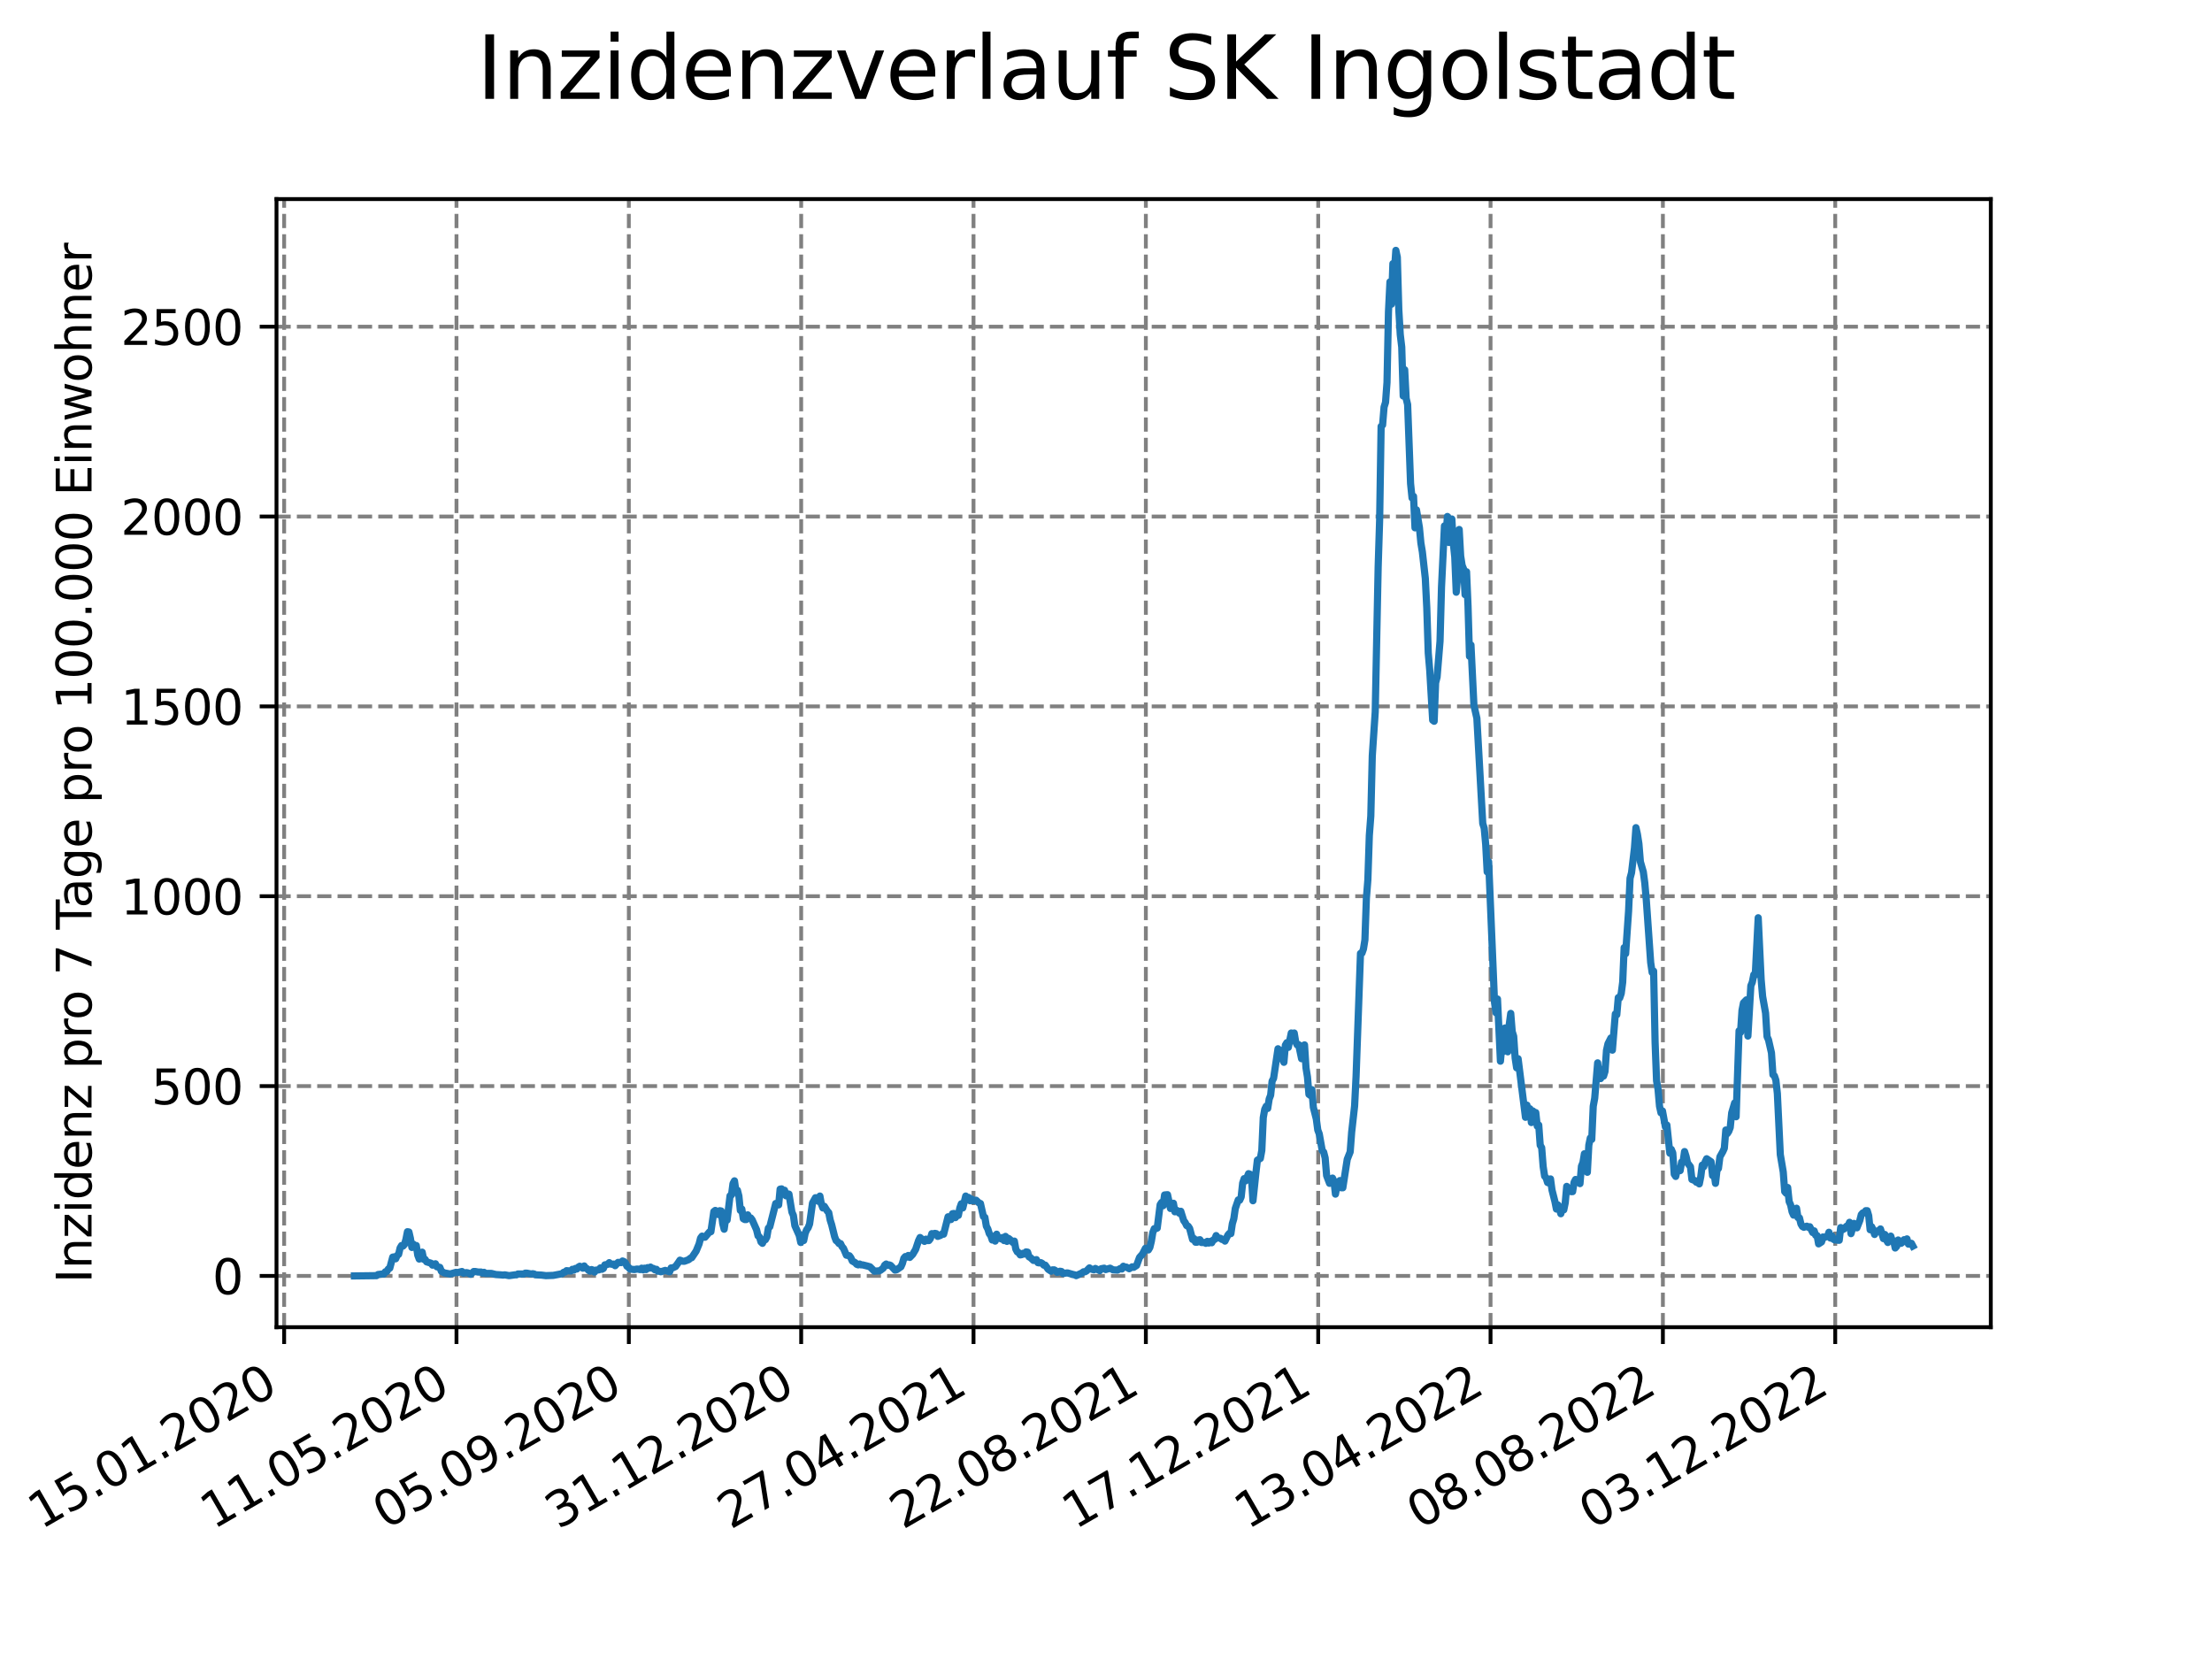 <?xml version="1.0" encoding="utf-8" standalone="no"?>
<!DOCTYPE svg PUBLIC "-//W3C//DTD SVG 1.1//EN"
  "http://www.w3.org/Graphics/SVG/1.1/DTD/svg11.dtd">
<svg xmlns:xlink="http://www.w3.org/1999/xlink" width="460.8pt" height="345.6pt" viewBox="0 0 460.8 345.6" xmlns="http://www.w3.org/2000/svg" version="1.1">
 <defs>
  <style type="text/css">*{stroke-linejoin: round; stroke-linecap: butt}</style>
 </defs>
 <g id="figure_1">
  <g id="patch_1">
   <path d="M 0 345.6 
L 460.8 345.6 
L 460.8 0 
L 0 0 
z
" style="fill: #ffffff"/>
  </g>
  <g id="axes_1">
   <g id="patch_2">
    <path d="M 57.6 276.48 
L 414.72 276.48 
L 414.72 41.472 
L 57.6 41.472 
z
" style="fill: #ffffff"/>
   </g>
   <g id="matplotlib.axis_1">
    <g id="xtick_1">
     <g id="line2d_1">
      <path d="M 59.193 276.48 
L 59.193 41.472 
" clip-path="url(#pc48f7df4d6)" style="fill: none; stroke-dasharray: 2.96,1.28; stroke-dashoffset: 0; stroke: #808080; stroke-width: 0.8"/>
     </g>
     <g id="line2d_2">
      <defs>
       <path id="m6732458a8b" d="M 0 0 
L 0 3.5 
" style="stroke: #000000; stroke-width: 0.8"/>
      </defs>
      <g>
       <use xlink:href="#m6732458a8b" x="59.193" y="276.48" style="stroke: #000000; stroke-width: 0.8"/>
      </g>
     </g>
     <g id="text_1">
      <!-- 15.01.2020 -->
      <g transform="translate(8.568 318.689) rotate(-30) scale(0.1 -0.1)">
       <defs>
        <path id="DejaVuSans-31" d="M 794 531 
L 1825 531 
L 1825 4091 
L 703 3866 
L 703 4441 
L 1819 4666 
L 2450 4666 
L 2450 531 
L 3481 531 
L 3481 0 
L 794 0 
L 794 531 
z
" transform="scale(0.016)"/>
        <path id="DejaVuSans-35" d="M 691 4666 
L 3169 4666 
L 3169 4134 
L 1269 4134 
L 1269 2991 
Q 1406 3038 1543 3061 
Q 1681 3084 1819 3084 
Q 2600 3084 3056 2656 
Q 3513 2228 3513 1497 
Q 3513 744 3044 326 
Q 2575 -91 1722 -91 
Q 1428 -91 1123 -41 
Q 819 9 494 109 
L 494 744 
Q 775 591 1075 516 
Q 1375 441 1709 441 
Q 2250 441 2565 725 
Q 2881 1009 2881 1497 
Q 2881 1984 2565 2268 
Q 2250 2553 1709 2553 
Q 1456 2553 1204 2497 
Q 953 2441 691 2322 
L 691 4666 
z
" transform="scale(0.016)"/>
        <path id="DejaVuSans-2e" d="M 684 794 
L 1344 794 
L 1344 0 
L 684 0 
L 684 794 
z
" transform="scale(0.016)"/>
        <path id="DejaVuSans-30" d="M 2034 4250 
Q 1547 4250 1301 3770 
Q 1056 3291 1056 2328 
Q 1056 1369 1301 889 
Q 1547 409 2034 409 
Q 2525 409 2770 889 
Q 3016 1369 3016 2328 
Q 3016 3291 2770 3770 
Q 2525 4250 2034 4250 
z
M 2034 4750 
Q 2819 4750 3233 4129 
Q 3647 3509 3647 2328 
Q 3647 1150 3233 529 
Q 2819 -91 2034 -91 
Q 1250 -91 836 529 
Q 422 1150 422 2328 
Q 422 3509 836 4129 
Q 1250 4750 2034 4750 
z
" transform="scale(0.016)"/>
        <path id="DejaVuSans-32" d="M 1228 531 
L 3431 531 
L 3431 0 
L 469 0 
L 469 531 
Q 828 903 1448 1529 
Q 2069 2156 2228 2338 
Q 2531 2678 2651 2914 
Q 2772 3150 2772 3378 
Q 2772 3750 2511 3984 
Q 2250 4219 1831 4219 
Q 1534 4219 1204 4116 
Q 875 4013 500 3803 
L 500 4441 
Q 881 4594 1212 4672 
Q 1544 4750 1819 4750 
Q 2544 4750 2975 4387 
Q 3406 4025 3406 3419 
Q 3406 3131 3298 2873 
Q 3191 2616 2906 2266 
Q 2828 2175 2409 1742 
Q 1991 1309 1228 531 
z
" transform="scale(0.016)"/>
       </defs>
       <use xlink:href="#DejaVuSans-31"/>
       <use xlink:href="#DejaVuSans-35" x="63.623"/>
       <use xlink:href="#DejaVuSans-2e" x="127.246"/>
       <use xlink:href="#DejaVuSans-30" x="159.033"/>
       <use xlink:href="#DejaVuSans-31" x="222.656"/>
       <use xlink:href="#DejaVuSans-2e" x="286.279"/>
       <use xlink:href="#DejaVuSans-32" x="318.066"/>
       <use xlink:href="#DejaVuSans-30" x="381.689"/>
       <use xlink:href="#DejaVuSans-32" x="445.312"/>
       <use xlink:href="#DejaVuSans-30" x="508.936"/>
      </g>
     </g>
    </g>
    <g id="xtick_2">
     <g id="line2d_3">
      <path d="M 95.095 276.48 
L 95.095 41.472 
" clip-path="url(#pc48f7df4d6)" style="fill: none; stroke-dasharray: 2.96,1.28; stroke-dashoffset: 0; stroke: #808080; stroke-width: 0.8"/>
     </g>
     <g id="line2d_4">
      <g>
       <use xlink:href="#m6732458a8b" x="95.095" y="276.48" style="stroke: #000000; stroke-width: 0.8"/>
      </g>
     </g>
     <g id="text_2">
      <!-- 11.05.2020 -->
      <g transform="translate(44.47 318.689) rotate(-30) scale(0.1 -0.1)">
       <use xlink:href="#DejaVuSans-31"/>
       <use xlink:href="#DejaVuSans-31" x="63.623"/>
       <use xlink:href="#DejaVuSans-2e" x="127.246"/>
       <use xlink:href="#DejaVuSans-30" x="159.033"/>
       <use xlink:href="#DejaVuSans-35" x="222.656"/>
       <use xlink:href="#DejaVuSans-2e" x="286.279"/>
       <use xlink:href="#DejaVuSans-32" x="318.066"/>
       <use xlink:href="#DejaVuSans-30" x="381.689"/>
       <use xlink:href="#DejaVuSans-32" x="445.312"/>
       <use xlink:href="#DejaVuSans-30" x="508.936"/>
      </g>
     </g>
    </g>
    <g id="xtick_3">
     <g id="line2d_5">
      <path d="M 130.998 276.48 
L 130.998 41.472 
" clip-path="url(#pc48f7df4d6)" style="fill: none; stroke-dasharray: 2.96,1.28; stroke-dashoffset: 0; stroke: #808080; stroke-width: 0.8"/>
     </g>
     <g id="line2d_6">
      <g>
       <use xlink:href="#m6732458a8b" x="130.998" y="276.48" style="stroke: #000000; stroke-width: 0.8"/>
      </g>
     </g>
     <g id="text_3">
      <!-- 05.09.2020 -->
      <g transform="translate(80.372 318.689) rotate(-30) scale(0.1 -0.1)">
       <defs>
        <path id="DejaVuSans-39" d="M 703 97 
L 703 672 
Q 941 559 1184 500 
Q 1428 441 1663 441 
Q 2288 441 2617 861 
Q 2947 1281 2994 2138 
Q 2813 1869 2534 1725 
Q 2256 1581 1919 1581 
Q 1219 1581 811 2004 
Q 403 2428 403 3163 
Q 403 3881 828 4315 
Q 1253 4750 1959 4750 
Q 2769 4750 3195 4129 
Q 3622 3509 3622 2328 
Q 3622 1225 3098 567 
Q 2575 -91 1691 -91 
Q 1453 -91 1209 -44 
Q 966 3 703 97 
z
M 1959 2075 
Q 2384 2075 2632 2365 
Q 2881 2656 2881 3163 
Q 2881 3666 2632 3958 
Q 2384 4250 1959 4250 
Q 1534 4250 1286 3958 
Q 1038 3666 1038 3163 
Q 1038 2656 1286 2365 
Q 1534 2075 1959 2075 
z
" transform="scale(0.016)"/>
       </defs>
       <use xlink:href="#DejaVuSans-30"/>
       <use xlink:href="#DejaVuSans-35" x="63.623"/>
       <use xlink:href="#DejaVuSans-2e" x="127.246"/>
       <use xlink:href="#DejaVuSans-30" x="159.033"/>
       <use xlink:href="#DejaVuSans-39" x="222.656"/>
       <use xlink:href="#DejaVuSans-2e" x="286.279"/>
       <use xlink:href="#DejaVuSans-32" x="318.066"/>
       <use xlink:href="#DejaVuSans-30" x="381.689"/>
       <use xlink:href="#DejaVuSans-32" x="445.312"/>
       <use xlink:href="#DejaVuSans-30" x="508.936"/>
      </g>
     </g>
    </g>
    <g id="xtick_4">
     <g id="line2d_7">
      <path d="M 166.9 276.48 
L 166.9 41.472 
" clip-path="url(#pc48f7df4d6)" style="fill: none; stroke-dasharray: 2.96,1.28; stroke-dashoffset: 0; stroke: #808080; stroke-width: 0.8"/>
     </g>
     <g id="line2d_8">
      <g>
       <use xlink:href="#m6732458a8b" x="166.9" y="276.48" style="stroke: #000000; stroke-width: 0.8"/>
      </g>
     </g>
     <g id="text_4">
      <!-- 31.12.2020 -->
      <g transform="translate(116.275 318.689) rotate(-30) scale(0.1 -0.1)">
       <defs>
        <path id="DejaVuSans-33" d="M 2597 2516 
Q 3050 2419 3304 2112 
Q 3559 1806 3559 1356 
Q 3559 666 3084 287 
Q 2609 -91 1734 -91 
Q 1441 -91 1130 -33 
Q 819 25 488 141 
L 488 750 
Q 750 597 1062 519 
Q 1375 441 1716 441 
Q 2309 441 2620 675 
Q 2931 909 2931 1356 
Q 2931 1769 2642 2001 
Q 2353 2234 1838 2234 
L 1294 2234 
L 1294 2753 
L 1863 2753 
Q 2328 2753 2575 2939 
Q 2822 3125 2822 3475 
Q 2822 3834 2567 4026 
Q 2313 4219 1838 4219 
Q 1578 4219 1281 4162 
Q 984 4106 628 3988 
L 628 4550 
Q 988 4650 1302 4700 
Q 1616 4750 1894 4750 
Q 2613 4750 3031 4423 
Q 3450 4097 3450 3541 
Q 3450 3153 3228 2886 
Q 3006 2619 2597 2516 
z
" transform="scale(0.016)"/>
       </defs>
       <use xlink:href="#DejaVuSans-33"/>
       <use xlink:href="#DejaVuSans-31" x="63.623"/>
       <use xlink:href="#DejaVuSans-2e" x="127.246"/>
       <use xlink:href="#DejaVuSans-31" x="159.033"/>
       <use xlink:href="#DejaVuSans-32" x="222.656"/>
       <use xlink:href="#DejaVuSans-2e" x="286.279"/>
       <use xlink:href="#DejaVuSans-32" x="318.066"/>
       <use xlink:href="#DejaVuSans-30" x="381.689"/>
       <use xlink:href="#DejaVuSans-32" x="445.312"/>
       <use xlink:href="#DejaVuSans-30" x="508.936"/>
      </g>
     </g>
    </g>
    <g id="xtick_5">
     <g id="line2d_9">
      <path d="M 202.802 276.48 
L 202.802 41.472 
" clip-path="url(#pc48f7df4d6)" style="fill: none; stroke-dasharray: 2.96,1.28; stroke-dashoffset: 0; stroke: #808080; stroke-width: 0.8"/>
     </g>
     <g id="line2d_10">
      <g>
       <use xlink:href="#m6732458a8b" x="202.802" y="276.48" style="stroke: #000000; stroke-width: 0.8"/>
      </g>
     </g>
     <g id="text_5">
      <!-- 27.04.2021 -->
      <g transform="translate(152.177 318.689) rotate(-30) scale(0.1 -0.1)">
       <defs>
        <path id="DejaVuSans-37" d="M 525 4666 
L 3525 4666 
L 3525 4397 
L 1831 0 
L 1172 0 
L 2766 4134 
L 525 4134 
L 525 4666 
z
" transform="scale(0.016)"/>
        <path id="DejaVuSans-34" d="M 2419 4116 
L 825 1625 
L 2419 1625 
L 2419 4116 
z
M 2253 4666 
L 3047 4666 
L 3047 1625 
L 3713 1625 
L 3713 1100 
L 3047 1100 
L 3047 0 
L 2419 0 
L 2419 1100 
L 313 1100 
L 313 1709 
L 2253 4666 
z
" transform="scale(0.016)"/>
       </defs>
       <use xlink:href="#DejaVuSans-32"/>
       <use xlink:href="#DejaVuSans-37" x="63.623"/>
       <use xlink:href="#DejaVuSans-2e" x="127.246"/>
       <use xlink:href="#DejaVuSans-30" x="159.033"/>
       <use xlink:href="#DejaVuSans-34" x="222.656"/>
       <use xlink:href="#DejaVuSans-2e" x="286.279"/>
       <use xlink:href="#DejaVuSans-32" x="318.066"/>
       <use xlink:href="#DejaVuSans-30" x="381.689"/>
       <use xlink:href="#DejaVuSans-32" x="445.312"/>
       <use xlink:href="#DejaVuSans-31" x="508.936"/>
      </g>
     </g>
    </g>
    <g id="xtick_6">
     <g id="line2d_11">
      <path d="M 238.704 276.48 
L 238.704 41.472 
" clip-path="url(#pc48f7df4d6)" style="fill: none; stroke-dasharray: 2.96,1.28; stroke-dashoffset: 0; stroke: #808080; stroke-width: 0.8"/>
     </g>
     <g id="line2d_12">
      <g>
       <use xlink:href="#m6732458a8b" x="238.704" y="276.48" style="stroke: #000000; stroke-width: 0.8"/>
      </g>
     </g>
     <g id="text_6">
      <!-- 22.08.2021 -->
      <g transform="translate(188.079 318.689) rotate(-30) scale(0.1 -0.1)">
       <defs>
        <path id="DejaVuSans-38" d="M 2034 2216 
Q 1584 2216 1326 1975 
Q 1069 1734 1069 1313 
Q 1069 891 1326 650 
Q 1584 409 2034 409 
Q 2484 409 2743 651 
Q 3003 894 3003 1313 
Q 3003 1734 2745 1975 
Q 2488 2216 2034 2216 
z
M 1403 2484 
Q 997 2584 770 2862 
Q 544 3141 544 3541 
Q 544 4100 942 4425 
Q 1341 4750 2034 4750 
Q 2731 4750 3128 4425 
Q 3525 4100 3525 3541 
Q 3525 3141 3298 2862 
Q 3072 2584 2669 2484 
Q 3125 2378 3379 2068 
Q 3634 1759 3634 1313 
Q 3634 634 3220 271 
Q 2806 -91 2034 -91 
Q 1263 -91 848 271 
Q 434 634 434 1313 
Q 434 1759 690 2068 
Q 947 2378 1403 2484 
z
M 1172 3481 
Q 1172 3119 1398 2916 
Q 1625 2713 2034 2713 
Q 2441 2713 2670 2916 
Q 2900 3119 2900 3481 
Q 2900 3844 2670 4047 
Q 2441 4250 2034 4250 
Q 1625 4250 1398 4047 
Q 1172 3844 1172 3481 
z
" transform="scale(0.016)"/>
       </defs>
       <use xlink:href="#DejaVuSans-32"/>
       <use xlink:href="#DejaVuSans-32" x="63.623"/>
       <use xlink:href="#DejaVuSans-2e" x="127.246"/>
       <use xlink:href="#DejaVuSans-30" x="159.033"/>
       <use xlink:href="#DejaVuSans-38" x="222.656"/>
       <use xlink:href="#DejaVuSans-2e" x="286.279"/>
       <use xlink:href="#DejaVuSans-32" x="318.066"/>
       <use xlink:href="#DejaVuSans-30" x="381.689"/>
       <use xlink:href="#DejaVuSans-32" x="445.312"/>
       <use xlink:href="#DejaVuSans-31" x="508.936"/>
      </g>
     </g>
    </g>
    <g id="xtick_7">
     <g id="line2d_13">
      <path d="M 274.607 276.48 
L 274.607 41.472 
" clip-path="url(#pc48f7df4d6)" style="fill: none; stroke-dasharray: 2.96,1.28; stroke-dashoffset: 0; stroke: #808080; stroke-width: 0.8"/>
     </g>
     <g id="line2d_14">
      <g>
       <use xlink:href="#m6732458a8b" x="274.607" y="276.48" style="stroke: #000000; stroke-width: 0.8"/>
      </g>
     </g>
     <g id="text_7">
      <!-- 17.12.2021 -->
      <g transform="translate(223.981 318.689) rotate(-30) scale(0.1 -0.1)">
       <use xlink:href="#DejaVuSans-31"/>
       <use xlink:href="#DejaVuSans-37" x="63.623"/>
       <use xlink:href="#DejaVuSans-2e" x="127.246"/>
       <use xlink:href="#DejaVuSans-31" x="159.033"/>
       <use xlink:href="#DejaVuSans-32" x="222.656"/>
       <use xlink:href="#DejaVuSans-2e" x="286.279"/>
       <use xlink:href="#DejaVuSans-32" x="318.066"/>
       <use xlink:href="#DejaVuSans-30" x="381.689"/>
       <use xlink:href="#DejaVuSans-32" x="445.312"/>
       <use xlink:href="#DejaVuSans-31" x="508.936"/>
      </g>
     </g>
    </g>
    <g id="xtick_8">
     <g id="line2d_15">
      <path d="M 310.509 276.48 
L 310.509 41.472 
" clip-path="url(#pc48f7df4d6)" style="fill: none; stroke-dasharray: 2.96,1.28; stroke-dashoffset: 0; stroke: #808080; stroke-width: 0.8"/>
     </g>
     <g id="line2d_16">
      <g>
       <use xlink:href="#m6732458a8b" x="310.509" y="276.48" style="stroke: #000000; stroke-width: 0.8"/>
      </g>
     </g>
     <g id="text_8">
      <!-- 13.04.2022 -->
      <g transform="translate(259.884 318.689) rotate(-30) scale(0.1 -0.1)">
       <use xlink:href="#DejaVuSans-31"/>
       <use xlink:href="#DejaVuSans-33" x="63.623"/>
       <use xlink:href="#DejaVuSans-2e" x="127.246"/>
       <use xlink:href="#DejaVuSans-30" x="159.033"/>
       <use xlink:href="#DejaVuSans-34" x="222.656"/>
       <use xlink:href="#DejaVuSans-2e" x="286.279"/>
       <use xlink:href="#DejaVuSans-32" x="318.066"/>
       <use xlink:href="#DejaVuSans-30" x="381.689"/>
       <use xlink:href="#DejaVuSans-32" x="445.312"/>
       <use xlink:href="#DejaVuSans-32" x="508.936"/>
      </g>
     </g>
    </g>
    <g id="xtick_9">
     <g id="line2d_17">
      <path d="M 346.411 276.48 
L 346.411 41.472 
" clip-path="url(#pc48f7df4d6)" style="fill: none; stroke-dasharray: 2.96,1.28; stroke-dashoffset: 0; stroke: #808080; stroke-width: 0.8"/>
     </g>
     <g id="line2d_18">
      <g>
       <use xlink:href="#m6732458a8b" x="346.411" y="276.48" style="stroke: #000000; stroke-width: 0.8"/>
      </g>
     </g>
     <g id="text_9">
      <!-- 08.08.2022 -->
      <g transform="translate(295.786 318.689) rotate(-30) scale(0.1 -0.1)">
       <use xlink:href="#DejaVuSans-30"/>
       <use xlink:href="#DejaVuSans-38" x="63.623"/>
       <use xlink:href="#DejaVuSans-2e" x="127.246"/>
       <use xlink:href="#DejaVuSans-30" x="159.033"/>
       <use xlink:href="#DejaVuSans-38" x="222.656"/>
       <use xlink:href="#DejaVuSans-2e" x="286.279"/>
       <use xlink:href="#DejaVuSans-32" x="318.066"/>
       <use xlink:href="#DejaVuSans-30" x="381.689"/>
       <use xlink:href="#DejaVuSans-32" x="445.312"/>
       <use xlink:href="#DejaVuSans-32" x="508.936"/>
      </g>
     </g>
    </g>
    <g id="xtick_10">
     <g id="line2d_19">
      <path d="M 382.313 276.48 
L 382.313 41.472 
" clip-path="url(#pc48f7df4d6)" style="fill: none; stroke-dasharray: 2.96,1.28; stroke-dashoffset: 0; stroke: #808080; stroke-width: 0.8"/>
     </g>
     <g id="line2d_20">
      <g>
       <use xlink:href="#m6732458a8b" x="382.313" y="276.48" style="stroke: #000000; stroke-width: 0.8"/>
      </g>
     </g>
     <g id="text_10">
      <!-- 03.12.2022 -->
      <g transform="translate(331.688 318.689) rotate(-30) scale(0.1 -0.1)">
       <use xlink:href="#DejaVuSans-30"/>
       <use xlink:href="#DejaVuSans-33" x="63.623"/>
       <use xlink:href="#DejaVuSans-2e" x="127.246"/>
       <use xlink:href="#DejaVuSans-31" x="159.033"/>
       <use xlink:href="#DejaVuSans-32" x="222.656"/>
       <use xlink:href="#DejaVuSans-2e" x="286.279"/>
       <use xlink:href="#DejaVuSans-32" x="318.066"/>
       <use xlink:href="#DejaVuSans-30" x="381.689"/>
       <use xlink:href="#DejaVuSans-32" x="445.312"/>
       <use xlink:href="#DejaVuSans-32" x="508.936"/>
      </g>
     </g>
    </g>
   </g>
   <g id="matplotlib.axis_2">
    <g id="ytick_1">
     <g id="line2d_21">
      <path d="M 57.6 265.798 
L 414.72 265.798 
" clip-path="url(#pc48f7df4d6)" style="fill: none; stroke-dasharray: 2.96,1.28; stroke-dashoffset: 0; stroke: #808080; stroke-width: 0.8"/>
     </g>
     <g id="line2d_22">
      <defs>
       <path id="m112227ee82" d="M 0 0 
L -3.5 0 
" style="stroke: #000000; stroke-width: 0.8"/>
      </defs>
      <g>
       <use xlink:href="#m112227ee82" x="57.6" y="265.798" style="stroke: #000000; stroke-width: 0.8"/>
      </g>
     </g>
     <g id="text_11">
      <!-- 0 -->
      <g transform="translate(44.237 269.597) scale(0.1 -0.1)">
       <use xlink:href="#DejaVuSans-30"/>
      </g>
     </g>
    </g>
    <g id="ytick_2">
     <g id="line2d_23">
      <path d="M 57.6 226.249 
L 414.72 226.249 
" clip-path="url(#pc48f7df4d6)" style="fill: none; stroke-dasharray: 2.96,1.28; stroke-dashoffset: 0; stroke: #808080; stroke-width: 0.8"/>
     </g>
     <g id="line2d_24">
      <g>
       <use xlink:href="#m112227ee82" x="57.6" y="226.249" style="stroke: #000000; stroke-width: 0.8"/>
      </g>
     </g>
     <g id="text_12">
      <!-- 500 -->
      <g transform="translate(31.512 230.048) scale(0.1 -0.1)">
       <use xlink:href="#DejaVuSans-35"/>
       <use xlink:href="#DejaVuSans-30" x="63.623"/>
       <use xlink:href="#DejaVuSans-30" x="127.246"/>
      </g>
     </g>
    </g>
    <g id="ytick_3">
     <g id="line2d_25">
      <path d="M 57.6 186.701 
L 414.72 186.701 
" clip-path="url(#pc48f7df4d6)" style="fill: none; stroke-dasharray: 2.96,1.28; stroke-dashoffset: 0; stroke: #808080; stroke-width: 0.8"/>
     </g>
     <g id="line2d_26">
      <g>
       <use xlink:href="#m112227ee82" x="57.6" y="186.701" style="stroke: #000000; stroke-width: 0.8"/>
      </g>
     </g>
     <g id="text_13">
      <!-- 1000 -->
      <g transform="translate(25.15 190.5) scale(0.1 -0.1)">
       <use xlink:href="#DejaVuSans-31"/>
       <use xlink:href="#DejaVuSans-30" x="63.623"/>
       <use xlink:href="#DejaVuSans-30" x="127.246"/>
       <use xlink:href="#DejaVuSans-30" x="190.869"/>
      </g>
     </g>
    </g>
    <g id="ytick_4">
     <g id="line2d_27">
      <path d="M 57.6 147.152 
L 414.72 147.152 
" clip-path="url(#pc48f7df4d6)" style="fill: none; stroke-dasharray: 2.96,1.28; stroke-dashoffset: 0; stroke: #808080; stroke-width: 0.8"/>
     </g>
     <g id="line2d_28">
      <g>
       <use xlink:href="#m112227ee82" x="57.6" y="147.152" style="stroke: #000000; stroke-width: 0.8"/>
      </g>
     </g>
     <g id="text_14">
      <!-- 1500 -->
      <g transform="translate(25.15 150.951) scale(0.1 -0.1)">
       <use xlink:href="#DejaVuSans-31"/>
       <use xlink:href="#DejaVuSans-35" x="63.623"/>
       <use xlink:href="#DejaVuSans-30" x="127.246"/>
       <use xlink:href="#DejaVuSans-30" x="190.869"/>
      </g>
     </g>
    </g>
    <g id="ytick_5">
     <g id="line2d_29">
      <path d="M 57.6 107.604 
L 414.72 107.604 
" clip-path="url(#pc48f7df4d6)" style="fill: none; stroke-dasharray: 2.96,1.28; stroke-dashoffset: 0; stroke: #808080; stroke-width: 0.8"/>
     </g>
     <g id="line2d_30">
      <g>
       <use xlink:href="#m112227ee82" x="57.6" y="107.604" style="stroke: #000000; stroke-width: 0.8"/>
      </g>
     </g>
     <g id="text_15">
      <!-- 2000 -->
      <g transform="translate(25.15 111.403) scale(0.1 -0.1)">
       <use xlink:href="#DejaVuSans-32"/>
       <use xlink:href="#DejaVuSans-30" x="63.623"/>
       <use xlink:href="#DejaVuSans-30" x="127.246"/>
       <use xlink:href="#DejaVuSans-30" x="190.869"/>
      </g>
     </g>
    </g>
    <g id="ytick_6">
     <g id="line2d_31">
      <path d="M 57.6 68.055 
L 414.72 68.055 
" clip-path="url(#pc48f7df4d6)" style="fill: none; stroke-dasharray: 2.96,1.28; stroke-dashoffset: 0; stroke: #808080; stroke-width: 0.8"/>
     </g>
     <g id="line2d_32">
      <g>
       <use xlink:href="#m112227ee82" x="57.6" y="68.055" style="stroke: #000000; stroke-width: 0.8"/>
      </g>
     </g>
     <g id="text_16">
      <!-- 2500 -->
      <g transform="translate(25.15 71.854) scale(0.1 -0.1)">
       <use xlink:href="#DejaVuSans-32"/>
       <use xlink:href="#DejaVuSans-35" x="63.623"/>
       <use xlink:href="#DejaVuSans-30" x="127.246"/>
       <use xlink:href="#DejaVuSans-30" x="190.869"/>
      </g>
     </g>
    </g>
    <g id="text_17">
     <!-- Inzidenz pro 7 Tage pro 100.000 Einwohner -->
     <g transform="translate(19.07 267.301) rotate(-90) scale(0.1 -0.1)">
      <defs>
       <path id="DejaVuSans-49" d="M 628 4666 
L 1259 4666 
L 1259 0 
L 628 0 
L 628 4666 
z
" transform="scale(0.016)"/>
       <path id="DejaVuSans-6e" d="M 3513 2113 
L 3513 0 
L 2938 0 
L 2938 2094 
Q 2938 2591 2744 2837 
Q 2550 3084 2163 3084 
Q 1697 3084 1428 2787 
Q 1159 2491 1159 1978 
L 1159 0 
L 581 0 
L 581 3500 
L 1159 3500 
L 1159 2956 
Q 1366 3272 1645 3428 
Q 1925 3584 2291 3584 
Q 2894 3584 3203 3211 
Q 3513 2838 3513 2113 
z
" transform="scale(0.016)"/>
       <path id="DejaVuSans-7a" d="M 353 3500 
L 3084 3500 
L 3084 2975 
L 922 459 
L 3084 459 
L 3084 0 
L 275 0 
L 275 525 
L 2438 3041 
L 353 3041 
L 353 3500 
z
" transform="scale(0.016)"/>
       <path id="DejaVuSans-69" d="M 603 3500 
L 1178 3500 
L 1178 0 
L 603 0 
L 603 3500 
z
M 603 4863 
L 1178 4863 
L 1178 4134 
L 603 4134 
L 603 4863 
z
" transform="scale(0.016)"/>
       <path id="DejaVuSans-64" d="M 2906 2969 
L 2906 4863 
L 3481 4863 
L 3481 0 
L 2906 0 
L 2906 525 
Q 2725 213 2448 61 
Q 2172 -91 1784 -91 
Q 1150 -91 751 415 
Q 353 922 353 1747 
Q 353 2572 751 3078 
Q 1150 3584 1784 3584 
Q 2172 3584 2448 3432 
Q 2725 3281 2906 2969 
z
M 947 1747 
Q 947 1113 1208 752 
Q 1469 391 1925 391 
Q 2381 391 2643 752 
Q 2906 1113 2906 1747 
Q 2906 2381 2643 2742 
Q 2381 3103 1925 3103 
Q 1469 3103 1208 2742 
Q 947 2381 947 1747 
z
" transform="scale(0.016)"/>
       <path id="DejaVuSans-65" d="M 3597 1894 
L 3597 1613 
L 953 1613 
Q 991 1019 1311 708 
Q 1631 397 2203 397 
Q 2534 397 2845 478 
Q 3156 559 3463 722 
L 3463 178 
Q 3153 47 2828 -22 
Q 2503 -91 2169 -91 
Q 1331 -91 842 396 
Q 353 884 353 1716 
Q 353 2575 817 3079 
Q 1281 3584 2069 3584 
Q 2775 3584 3186 3129 
Q 3597 2675 3597 1894 
z
M 3022 2063 
Q 3016 2534 2758 2815 
Q 2500 3097 2075 3097 
Q 1594 3097 1305 2825 
Q 1016 2553 972 2059 
L 3022 2063 
z
" transform="scale(0.016)"/>
       <path id="DejaVuSans-20" transform="scale(0.016)"/>
       <path id="DejaVuSans-70" d="M 1159 525 
L 1159 -1331 
L 581 -1331 
L 581 3500 
L 1159 3500 
L 1159 2969 
Q 1341 3281 1617 3432 
Q 1894 3584 2278 3584 
Q 2916 3584 3314 3078 
Q 3713 2572 3713 1747 
Q 3713 922 3314 415 
Q 2916 -91 2278 -91 
Q 1894 -91 1617 61 
Q 1341 213 1159 525 
z
M 3116 1747 
Q 3116 2381 2855 2742 
Q 2594 3103 2138 3103 
Q 1681 3103 1420 2742 
Q 1159 2381 1159 1747 
Q 1159 1113 1420 752 
Q 1681 391 2138 391 
Q 2594 391 2855 752 
Q 3116 1113 3116 1747 
z
" transform="scale(0.016)"/>
       <path id="DejaVuSans-72" d="M 2631 2963 
Q 2534 3019 2420 3045 
Q 2306 3072 2169 3072 
Q 1681 3072 1420 2755 
Q 1159 2438 1159 1844 
L 1159 0 
L 581 0 
L 581 3500 
L 1159 3500 
L 1159 2956 
Q 1341 3275 1631 3429 
Q 1922 3584 2338 3584 
Q 2397 3584 2469 3576 
Q 2541 3569 2628 3553 
L 2631 2963 
z
" transform="scale(0.016)"/>
       <path id="DejaVuSans-6f" d="M 1959 3097 
Q 1497 3097 1228 2736 
Q 959 2375 959 1747 
Q 959 1119 1226 758 
Q 1494 397 1959 397 
Q 2419 397 2687 759 
Q 2956 1122 2956 1747 
Q 2956 2369 2687 2733 
Q 2419 3097 1959 3097 
z
M 1959 3584 
Q 2709 3584 3137 3096 
Q 3566 2609 3566 1747 
Q 3566 888 3137 398 
Q 2709 -91 1959 -91 
Q 1206 -91 779 398 
Q 353 888 353 1747 
Q 353 2609 779 3096 
Q 1206 3584 1959 3584 
z
" transform="scale(0.016)"/>
       <path id="DejaVuSans-54" d="M -19 4666 
L 3928 4666 
L 3928 4134 
L 2272 4134 
L 2272 0 
L 1638 0 
L 1638 4134 
L -19 4134 
L -19 4666 
z
" transform="scale(0.016)"/>
       <path id="DejaVuSans-61" d="M 2194 1759 
Q 1497 1759 1228 1600 
Q 959 1441 959 1056 
Q 959 750 1161 570 
Q 1363 391 1709 391 
Q 2188 391 2477 730 
Q 2766 1069 2766 1631 
L 2766 1759 
L 2194 1759 
z
M 3341 1997 
L 3341 0 
L 2766 0 
L 2766 531 
Q 2569 213 2275 61 
Q 1981 -91 1556 -91 
Q 1019 -91 701 211 
Q 384 513 384 1019 
Q 384 1609 779 1909 
Q 1175 2209 1959 2209 
L 2766 2209 
L 2766 2266 
Q 2766 2663 2505 2880 
Q 2244 3097 1772 3097 
Q 1472 3097 1187 3025 
Q 903 2953 641 2809 
L 641 3341 
Q 956 3463 1253 3523 
Q 1550 3584 1831 3584 
Q 2591 3584 2966 3190 
Q 3341 2797 3341 1997 
z
" transform="scale(0.016)"/>
       <path id="DejaVuSans-67" d="M 2906 1791 
Q 2906 2416 2648 2759 
Q 2391 3103 1925 3103 
Q 1463 3103 1205 2759 
Q 947 2416 947 1791 
Q 947 1169 1205 825 
Q 1463 481 1925 481 
Q 2391 481 2648 825 
Q 2906 1169 2906 1791 
z
M 3481 434 
Q 3481 -459 3084 -895 
Q 2688 -1331 1869 -1331 
Q 1566 -1331 1297 -1286 
Q 1028 -1241 775 -1147 
L 775 -588 
Q 1028 -725 1275 -790 
Q 1522 -856 1778 -856 
Q 2344 -856 2625 -561 
Q 2906 -266 2906 331 
L 2906 616 
Q 2728 306 2450 153 
Q 2172 0 1784 0 
Q 1141 0 747 490 
Q 353 981 353 1791 
Q 353 2603 747 3093 
Q 1141 3584 1784 3584 
Q 2172 3584 2450 3431 
Q 2728 3278 2906 2969 
L 2906 3500 
L 3481 3500 
L 3481 434 
z
" transform="scale(0.016)"/>
       <path id="DejaVuSans-45" d="M 628 4666 
L 3578 4666 
L 3578 4134 
L 1259 4134 
L 1259 2753 
L 3481 2753 
L 3481 2222 
L 1259 2222 
L 1259 531 
L 3634 531 
L 3634 0 
L 628 0 
L 628 4666 
z
" transform="scale(0.016)"/>
       <path id="DejaVuSans-77" d="M 269 3500 
L 844 3500 
L 1563 769 
L 2278 3500 
L 2956 3500 
L 3675 769 
L 4391 3500 
L 4966 3500 
L 4050 0 
L 3372 0 
L 2619 2869 
L 1863 0 
L 1184 0 
L 269 3500 
z
" transform="scale(0.016)"/>
       <path id="DejaVuSans-68" d="M 3513 2113 
L 3513 0 
L 2938 0 
L 2938 2094 
Q 2938 2591 2744 2837 
Q 2550 3084 2163 3084 
Q 1697 3084 1428 2787 
Q 1159 2491 1159 1978 
L 1159 0 
L 581 0 
L 581 4863 
L 1159 4863 
L 1159 2956 
Q 1366 3272 1645 3428 
Q 1925 3584 2291 3584 
Q 2894 3584 3203 3211 
Q 3513 2838 3513 2113 
z
" transform="scale(0.016)"/>
      </defs>
      <use xlink:href="#DejaVuSans-49"/>
      <use xlink:href="#DejaVuSans-6e" x="29.492"/>
      <use xlink:href="#DejaVuSans-7a" x="92.871"/>
      <use xlink:href="#DejaVuSans-69" x="145.361"/>
      <use xlink:href="#DejaVuSans-64" x="173.145"/>
      <use xlink:href="#DejaVuSans-65" x="236.621"/>
      <use xlink:href="#DejaVuSans-6e" x="298.145"/>
      <use xlink:href="#DejaVuSans-7a" x="361.523"/>
      <use xlink:href="#DejaVuSans-20" x="414.014"/>
      <use xlink:href="#DejaVuSans-70" x="445.801"/>
      <use xlink:href="#DejaVuSans-72" x="509.277"/>
      <use xlink:href="#DejaVuSans-6f" x="548.141"/>
      <use xlink:href="#DejaVuSans-20" x="609.322"/>
      <use xlink:href="#DejaVuSans-37" x="641.109"/>
      <use xlink:href="#DejaVuSans-20" x="704.732"/>
      <use xlink:href="#DejaVuSans-54" x="736.52"/>
      <use xlink:href="#DejaVuSans-61" x="781.104"/>
      <use xlink:href="#DejaVuSans-67" x="842.383"/>
      <use xlink:href="#DejaVuSans-65" x="905.859"/>
      <use xlink:href="#DejaVuSans-20" x="967.383"/>
      <use xlink:href="#DejaVuSans-70" x="999.17"/>
      <use xlink:href="#DejaVuSans-72" x="1062.646"/>
      <use xlink:href="#DejaVuSans-6f" x="1101.51"/>
      <use xlink:href="#DejaVuSans-20" x="1162.691"/>
      <use xlink:href="#DejaVuSans-31" x="1194.479"/>
      <use xlink:href="#DejaVuSans-30" x="1258.102"/>
      <use xlink:href="#DejaVuSans-30" x="1321.725"/>
      <use xlink:href="#DejaVuSans-2e" x="1385.348"/>
      <use xlink:href="#DejaVuSans-30" x="1417.135"/>
      <use xlink:href="#DejaVuSans-30" x="1480.758"/>
      <use xlink:href="#DejaVuSans-30" x="1544.381"/>
      <use xlink:href="#DejaVuSans-20" x="1608.004"/>
      <use xlink:href="#DejaVuSans-45" x="1639.791"/>
      <use xlink:href="#DejaVuSans-69" x="1702.975"/>
      <use xlink:href="#DejaVuSans-6e" x="1730.758"/>
      <use xlink:href="#DejaVuSans-77" x="1794.137"/>
      <use xlink:href="#DejaVuSans-6f" x="1875.924"/>
      <use xlink:href="#DejaVuSans-68" x="1937.105"/>
      <use xlink:href="#DejaVuSans-6e" x="2000.484"/>
      <use xlink:href="#DejaVuSans-65" x="2063.863"/>
      <use xlink:href="#DejaVuSans-72" x="2125.387"/>
     </g>
    </g>
   </g>
   <g id="line2d_33">
    <path d="M 73.833 265.798 
L 78.436 265.74 
L 78.742 265.51 
L 79.663 265.395 
L 79.97 265.395 
L 80.277 264.934 
L 80.584 264.877 
L 80.89 264.359 
L 81.197 264.186 
L 81.811 261.883 
L 82.118 261.825 
L 82.425 262.228 
L 82.732 261.538 
L 83.038 261.307 
L 83.345 259.983 
L 83.652 259.465 
L 83.959 259.58 
L 84.266 259.235 
L 84.573 258.141 
L 84.88 256.587 
L 85.186 256.644 
L 85.493 257.968 
L 85.8 259.868 
L 86.107 259.177 
L 86.414 259.58 
L 86.721 259.465 
L 87.028 261.48 
L 87.334 262.286 
L 87.948 260.847 
L 88.255 262.344 
L 88.562 262.344 
L 88.869 262.862 
L 89.789 263.15 
L 90.096 263.553 
L 90.71 263.265 
L 91.017 263.898 
L 91.63 264.013 
L 91.937 264.819 
L 92.551 265.165 
L 93.165 265.28 
L 93.778 265.395 
L 95.006 265.049 
L 95.313 265.107 
L 96.233 264.877 
L 96.54 265.222 
L 97.154 265.107 
L 97.461 265.165 
L 98.074 265.452 
L 98.688 264.877 
L 98.995 264.877 
L 99.609 264.992 
L 100.222 264.992 
L 100.529 265.222 
L 100.836 265.049 
L 101.143 265.28 
L 102.37 265.28 
L 103.291 265.51 
L 104.212 265.568 
L 104.825 265.625 
L 105.132 265.568 
L 105.746 265.683 
L 106.053 265.74 
L 107.28 265.568 
L 107.587 265.568 
L 107.894 265.395 
L 109.121 265.395 
L 109.428 265.222 
L 109.735 265.222 
L 110.349 265.337 
L 110.656 265.395 
L 110.962 265.337 
L 111.269 265.395 
L 111.576 265.568 
L 112.804 265.625 
L 113.724 265.74 
L 115.258 265.683 
L 115.872 265.568 
L 117.1 265.337 
L 117.406 265.049 
L 117.713 264.992 
L 118.02 264.704 
L 118.634 264.762 
L 118.941 264.762 
L 119.248 264.416 
L 119.554 264.589 
L 119.861 264.243 
L 120.168 264.359 
L 120.475 263.956 
L 120.782 263.783 
L 121.089 263.898 
L 121.396 264.186 
L 121.702 263.725 
L 122.009 264.186 
L 122.316 264.301 
L 122.623 264.646 
L 122.93 264.819 
L 123.237 264.474 
L 123.544 264.589 
L 123.85 264.992 
L 124.157 264.589 
L 124.771 264.531 
L 125.078 264.128 
L 125.385 264.416 
L 125.692 264.243 
L 125.998 263.495 
L 126.612 263.38 
L 126.919 263.034 
L 127.226 263.322 
L 127.533 263.38 
L 127.84 263.322 
L 128.146 263.668 
L 128.76 262.977 
L 129.374 263.034 
L 129.681 262.689 
L 129.988 262.804 
L 130.294 263.092 
L 130.601 263.783 
L 130.908 263.956 
L 131.215 264.359 
L 132.136 264.474 
L 132.749 264.359 
L 133.363 264.474 
L 133.67 264.186 
L 133.977 264.531 
L 134.284 264.186 
L 134.59 264.474 
L 134.897 264.071 
L 135.204 264.186 
L 135.511 263.956 
L 135.818 264.186 
L 136.125 264.243 
L 136.432 264.531 
L 136.738 264.416 
L 137.045 264.819 
L 137.352 264.819 
L 137.659 264.934 
L 138.58 264.646 
L 139.5 264.934 
L 139.807 264.128 
L 140.114 264.128 
L 140.728 263.84 
L 141.341 262.977 
L 141.648 262.516 
L 142.262 262.747 
L 142.569 262.747 
L 143.489 262.401 
L 143.796 262.113 
L 144.103 261.998 
L 144.717 261.077 
L 145.024 260.616 
L 145.637 259.12 
L 145.944 257.911 
L 146.251 257.508 
L 146.558 257.738 
L 146.865 257.738 
L 147.785 256.644 
L 148.092 256.587 
L 148.706 252.384 
L 149.013 252.154 
L 149.32 252.729 
L 149.626 253.017 
L 149.933 252.211 
L 150.24 252.269 
L 150.547 254.859 
L 150.854 256.068 
L 151.161 253.881 
L 151.468 254.169 
L 152.081 249.102 
L 152.388 248.93 
L 152.695 246.569 
L 153.002 245.994 
L 153.309 248.124 
L 153.616 247.951 
L 153.922 249.16 
L 154.229 252.154 
L 154.536 251.866 
L 154.843 253.881 
L 155.15 254.053 
L 155.457 254.053 
L 155.764 253.075 
L 156.07 253.823 
L 156.377 253.708 
L 156.684 254.111 
L 157.605 256.184 
L 157.912 257.45 
L 158.218 257.68 
L 158.525 258.717 
L 158.832 259.005 
L 159.139 258.314 
L 159.446 258.256 
L 159.753 257.68 
L 160.06 255.838 
L 160.366 255.55 
L 161.594 250.714 
L 161.901 250.657 
L 162.208 251.002 
L 162.514 247.721 
L 162.821 247.663 
L 163.128 248.124 
L 163.435 247.951 
L 163.742 249.102 
L 164.049 248.699 
L 164.355 248.757 
L 164.969 252.499 
L 165.276 253.19 
L 165.583 255.32 
L 166.503 257.393 
L 166.81 258.832 
L 167.117 258.256 
L 167.424 258.429 
L 167.731 256.932 
L 168.038 256.184 
L 168.345 255.781 
L 168.651 254.975 
L 169.265 250.599 
L 169.879 249.505 
L 170.186 249.793 
L 170.493 250.254 
L 170.799 249.16 
L 171.106 250.83 
L 171.413 251.636 
L 171.72 251.29 
L 172.334 252.269 
L 172.641 252.614 
L 172.947 254.169 
L 173.254 255.147 
L 173.868 257.623 
L 174.175 258.429 
L 174.482 258.659 
L 174.789 259.062 
L 175.095 259.062 
L 175.402 259.695 
L 175.709 260.041 
L 176.323 261.48 
L 176.937 261.595 
L 177.243 261.998 
L 177.55 262.689 
L 178.164 263.034 
L 178.471 263.38 
L 178.778 263.495 
L 179.085 263.322 
L 179.391 263.495 
L 179.698 263.495 
L 180.619 263.725 
L 181.233 263.898 
L 182.153 264.819 
L 182.767 264.762 
L 183.074 264.762 
L 183.381 264.646 
L 183.994 264.186 
L 184.301 263.553 
L 184.608 263.322 
L 184.915 263.61 
L 185.222 263.495 
L 185.529 263.61 
L 186.449 264.589 
L 186.756 264.531 
L 187.677 263.898 
L 187.983 263.207 
L 188.29 262.113 
L 188.597 261.768 
L 188.904 261.883 
L 189.211 261.538 
L 189.518 261.941 
L 190.131 261.307 
L 190.745 260.271 
L 191.359 258.429 
L 191.666 257.796 
L 192.586 258.602 
L 192.893 258.141 
L 193.2 258.429 
L 193.507 258.429 
L 193.814 258.026 
L 194.121 256.99 
L 194.427 257.162 
L 194.734 256.932 
L 195.041 256.99 
L 195.348 257.565 
L 195.962 257.335 
L 196.269 257.047 
L 196.575 257.105 
L 197.496 253.478 
L 197.803 254.053 
L 198.11 254.053 
L 198.417 252.844 
L 198.723 252.787 
L 199.03 253.65 
L 199.337 253.132 
L 199.644 253.19 
L 199.951 251.636 
L 200.258 250.772 
L 200.565 251.636 
L 201.178 249.16 
L 201.485 249.505 
L 201.792 249.448 
L 202.099 250.139 
L 202.406 249.793 
L 202.713 250.139 
L 203.326 250.024 
L 203.94 250.599 
L 204.247 250.714 
L 204.861 253.42 
L 205.167 253.593 
L 205.474 255.435 
L 205.781 256.011 
L 206.088 256.99 
L 206.395 257.393 
L 206.702 258.314 
L 207.009 257.738 
L 207.315 258.544 
L 207.622 257.105 
L 207.929 257.968 
L 208.236 257.853 
L 208.543 258.083 
L 208.85 257.796 
L 209.157 258.429 
L 209.463 257.565 
L 209.77 258.602 
L 210.077 257.968 
L 210.384 258.199 
L 210.998 258.832 
L 211.305 258.544 
L 211.611 260.213 
L 211.918 260.789 
L 212.225 260.962 
L 212.532 261.422 
L 212.839 261.365 
L 213.146 261.077 
L 213.453 261.25 
L 213.759 260.789 
L 214.066 260.847 
L 214.373 261.825 
L 214.68 261.998 
L 215.294 262.574 
L 215.907 262.401 
L 216.214 263.034 
L 216.521 263.092 
L 216.828 263.034 
L 217.135 263.207 
L 217.442 263.553 
L 217.749 263.553 
L 218.362 264.416 
L 218.976 264.819 
L 219.283 264.531 
L 219.59 264.531 
L 219.897 264.704 
L 220.203 265.049 
L 220.51 264.992 
L 220.817 264.819 
L 221.124 264.877 
L 221.431 265.28 
L 222.351 265.165 
L 223.579 265.51 
L 223.886 265.568 
L 224.193 265.74 
L 225.42 265.165 
L 225.727 264.934 
L 226.034 264.934 
L 226.341 264.762 
L 226.954 264.128 
L 227.261 264.359 
L 227.875 264.531 
L 228.182 264.243 
L 229.102 264.704 
L 229.409 264.301 
L 230.023 264.186 
L 230.33 264.474 
L 231.25 264.186 
L 231.864 264.531 
L 232.785 264.589 
L 233.398 264.243 
L 233.705 264.359 
L 234.012 263.783 
L 234.319 263.956 
L 234.626 263.956 
L 235.239 264.301 
L 235.853 263.898 
L 236.16 264.013 
L 236.774 263.61 
L 237.387 261.941 
L 238.001 261.25 
L 238.615 260.041 
L 238.922 260.098 
L 239.229 260.386 
L 239.535 259.868 
L 239.842 258.602 
L 240.149 256.759 
L 240.456 255.953 
L 240.763 255.953 
L 241.07 255.838 
L 241.683 250.945 
L 241.99 250.484 
L 242.297 251.175 
L 242.604 248.93 
L 243.218 248.872 
L 243.831 251.751 
L 244.138 251.06 
L 244.445 250.657 
L 244.752 252.441 
L 245.059 252.096 
L 245.366 252.269 
L 245.673 252.729 
L 245.979 252.326 
L 246.593 254.284 
L 246.9 254.687 
L 247.207 255.32 
L 247.514 255.435 
L 247.821 255.896 
L 248.434 258.199 
L 248.741 258.026 
L 249.048 258.774 
L 249.355 258.774 
L 249.662 258.314 
L 249.969 258.256 
L 250.275 258.832 
L 250.889 258.832 
L 251.196 259.005 
L 251.503 258.602 
L 251.81 258.947 
L 252.117 258.602 
L 252.423 258.889 
L 252.73 258.314 
L 253.037 258.199 
L 253.344 257.393 
L 253.651 257.853 
L 254.265 257.968 
L 254.571 258.199 
L 254.878 258.199 
L 255.185 258.544 
L 255.799 257.277 
L 256.106 256.932 
L 256.413 256.99 
L 256.719 254.917 
L 257.026 253.881 
L 257.333 251.751 
L 257.947 249.966 
L 258.254 250.024 
L 258.561 249.333 
L 258.867 246.454 
L 259.174 245.533 
L 259.481 245.994 
L 260.095 244.497 
L 260.402 244.612 
L 260.709 245.303 
L 261.015 250.139 
L 261.629 244.324 
L 261.936 241.676 
L 262.55 241.33 
L 262.857 239.661 
L 263.163 232.81 
L 263.47 231.083 
L 263.777 230.45 
L 264.084 230.91 
L 264.391 228.953 
L 264.698 228.147 
L 265.005 225.211 
L 265.311 224.635 
L 266.232 218.475 
L 266.539 219.166 
L 266.846 218.82 
L 267.153 220.548 
L 267.459 221.296 
L 267.766 217.727 
L 268.073 217.208 
L 268.38 218.187 
L 268.994 215.193 
L 269.301 215.827 
L 269.607 215.193 
L 269.914 217.036 
L 270.221 217.669 
L 270.528 217.611 
L 271.142 220.548 
L 271.449 217.842 
L 271.755 217.669 
L 272.062 222.447 
L 272.369 224.347 
L 272.676 227.974 
L 272.983 228.204 
L 273.29 226.995 
L 273.597 230.68 
L 274.21 233.098 
L 274.517 235.401 
L 274.824 236.207 
L 275.438 239.661 
L 275.745 240.006 
L 276.051 241.215 
L 276.358 244.9 
L 276.972 246.512 
L 277.279 245.763 
L 277.586 245.418 
L 277.893 246.051 
L 278.199 248.757 
L 278.506 247.087 
L 278.813 246.8 
L 279.12 245.936 
L 279.427 247.433 
L 279.734 247.433 
L 280.654 241.503 
L 281.268 239.949 
L 281.575 235.861 
L 282.189 230.392 
L 282.495 224.232 
L 283.416 198.613 
L 283.723 198.556 
L 284.03 197.692 
L 284.337 195.792 
L 284.643 187.157 
L 284.95 183.299 
L 285.257 174.031 
L 285.564 170.001 
L 285.871 157.45 
L 286.485 148.297 
L 287.098 118.072 
L 287.405 108.228 
L 287.712 88.827 
L 288.019 88.539 
L 288.326 84.797 
L 288.633 83.818 
L 288.939 79.673 
L 289.246 64.935 
L 289.553 58.717 
L 289.86 63.38 
L 290.167 54.918 
L 290.474 56.645 
L 290.781 52.154 
L 291.087 53.593 
L 291.394 64.474 
L 291.701 69.713 
L 292.008 72.304 
L 292.315 82.494 
L 292.622 77.025 
L 292.929 83.012 
L 293.235 84.278 
L 293.849 100.744 
L 294.156 103.737 
L 294.463 103.392 
L 294.77 109.955 
L 295.077 106.213 
L 295.69 109.897 
L 295.997 113.121 
L 296.304 114.963 
L 296.918 120.49 
L 297.225 126.65 
L 297.531 136.034 
L 297.838 139.604 
L 298.452 150.024 
L 298.759 150.254 
L 299.066 142.252 
L 299.373 141.043 
L 299.986 133.559 
L 300.293 122.275 
L 300.907 109.552 
L 301.214 112.027 
L 301.521 107.594 
L 301.827 113.006 
L 302.441 108.113 
L 302.748 113.121 
L 303.055 116.057 
L 303.362 123.369 
L 303.669 120.03 
L 303.975 110.3 
L 304.282 115.827 
L 304.589 117.784 
L 304.896 118.533 
L 305.203 123.887 
L 305.51 119.109 
L 305.817 126.247 
L 306.123 136.725 
L 306.43 134.365 
L 307.044 146.915 
L 307.658 149.621 
L 308.885 171.555 
L 309.192 172.534 
L 309.499 175.93 
L 309.806 181.63 
L 310.113 179.5 
L 311.34 208.861 
L 311.647 210.991 
L 311.954 208.112 
L 312.567 221.066 
L 312.874 217.669 
L 313.181 219.051 
L 313.488 214.157 
L 313.795 214.157 
L 314.102 219.108 
L 314.408 213.409 
L 314.715 211.106 
L 315.022 214.906 
L 315.329 215.884 
L 315.636 220.432 
L 315.943 222.447 
L 316.25 220.548 
L 317.784 232.752 
L 318.091 230.219 
L 318.398 231.946 
L 318.704 230.968 
L 319.011 233.846 
L 319.318 231.428 
L 319.625 231.716 
L 319.932 231.774 
L 320.239 234.595 
L 320.546 234.364 
L 320.852 238.567 
L 321.159 239.085 
L 321.466 243 
L 321.773 245.015 
L 322.08 245.36 
L 322.387 246.339 
L 322.694 246.454 
L 323 245.591 
L 323.307 247.893 
L 323.921 250.311 
L 324.228 251.866 
L 324.535 251.002 
L 324.842 251.751 
L 325.148 252.844 
L 325.455 251.578 
L 325.762 252.038 
L 326.069 250.542 
L 326.376 247.145 
L 326.683 248.239 
L 326.99 247.663 
L 327.296 248.239 
L 327.603 248.239 
L 327.91 246.281 
L 328.217 245.706 
L 328.524 246.109 
L 328.831 246.051 
L 329.138 246.569 
L 329.444 242.942 
L 329.751 242.194 
L 330.058 240.352 
L 330.365 241.503 
L 330.672 244.209 
L 330.979 238.567 
L 331.286 237.07 
L 331.592 237.358 
L 331.899 230.45 
L 332.206 228.78 
L 332.82 221.411 
L 333.127 224.52 
L 333.434 224.693 
L 333.74 222.793 
L 334.047 224.174 
L 334.354 223.196 
L 334.661 218.82 
L 334.968 217.439 
L 335.582 216.23 
L 335.888 218.763 
L 336.502 211.221 
L 336.809 211.394 
L 337.116 207.824 
L 337.423 207.882 
L 337.73 206.961 
L 338.036 204.601 
L 338.343 197.404 
L 338.65 198.671 
L 339.264 189.805 
L 339.571 182.954 
L 339.878 181.803 
L 340.491 176.621 
L 340.798 172.419 
L 341.105 173.8 
L 341.412 175.758 
L 341.719 179.5 
L 342.332 181.63 
L 342.639 183.933 
L 342.946 187.387 
L 343.56 196.138 
L 343.867 200.513 
L 344.174 202.586 
L 344.48 202.298 
L 344.787 217.151 
L 345.094 225.153 
L 345.401 226.938 
L 345.708 230.45 
L 346.015 231.831 
L 346.322 231.428 
L 346.935 234.767 
L 347.242 234.364 
L 347.856 240.237 
L 348.163 239.431 
L 348.47 240.179 
L 348.776 244.612 
L 349.083 245.072 
L 349.39 243.748 
L 349.697 243.461 
L 350.004 243.864 
L 350.311 242.079 
L 350.618 242.021 
L 350.924 239.891 
L 351.231 240.87 
L 351.538 242.252 
L 352.152 243.058 
L 352.459 245.706 
L 353.072 245.936 
L 353.379 246.281 
L 353.686 246.339 
L 353.993 246.627 
L 354.3 245.13 
L 354.607 242.712 
L 354.914 243.058 
L 355.22 242.021 
L 355.527 241.388 
L 356.448 242.021 
L 356.755 244.9 
L 357.062 244.324 
L 357.368 246.512 
L 357.675 243.806 
L 357.982 243.403 
L 358.289 240.985 
L 358.903 239.891 
L 359.21 239.2 
L 359.516 235.401 
L 359.823 236.149 
L 360.13 235.689 
L 360.437 234.883 
L 360.744 231.831 
L 361.358 229.759 
L 361.664 232.637 
L 362.278 214.733 
L 362.585 215.078 
L 362.892 210.473 
L 363.199 208.918 
L 363.812 208.285 
L 364.119 215.827 
L 364.733 205.349 
L 365.04 204.601 
L 365.347 203.046 
L 365.654 203.104 
L 366.267 191.187 
L 366.881 204.082 
L 367.188 207.594 
L 367.802 211.048 
L 368.108 215.942 
L 368.415 216.633 
L 369.029 219.339 
L 369.336 223.887 
L 369.643 224.117 
L 369.95 225.038 
L 370.256 227.801 
L 370.87 240.524 
L 371.484 244.151 
L 371.791 248.239 
L 372.098 248.584 
L 372.404 247.375 
L 372.711 250.311 
L 373.018 251.002 
L 373.325 252.441 
L 373.632 253.132 
L 373.939 252.211 
L 374.246 251.693 
L 374.552 253.65 
L 374.859 253.708 
L 375.166 254.975 
L 375.473 255.493 
L 375.78 255.665 
L 376.394 255.435 
L 376.7 255.665 
L 377.007 255.55 
L 377.621 256.759 
L 377.928 256.414 
L 378.235 257.335 
L 378.542 257.393 
L 378.848 259.12 
L 379.462 258.717 
L 379.769 257.68 
L 380.076 257.796 
L 380.383 257.623 
L 380.69 257.623 
L 380.996 256.702 
L 381.303 257.911 
L 381.61 257.45 
L 381.917 258.141 
L 382.224 258.314 
L 382.531 258.141 
L 382.838 258.371 
L 383.144 258.371 
L 383.451 255.723 
L 383.758 256.184 
L 384.065 256.068 
L 384.679 255.435 
L 384.986 255.378 
L 385.292 254.629 
L 385.599 256.99 
L 386.213 254.859 
L 386.827 255.781 
L 387.44 254.226 
L 387.747 253.017 
L 388.054 252.672 
L 388.361 252.672 
L 388.668 252.211 
L 388.975 252.211 
L 389.282 253.247 
L 389.588 256.184 
L 389.895 255.55 
L 390.202 256.184 
L 390.509 257.162 
L 390.816 256.644 
L 391.123 256.414 
L 391.43 256.414 
L 391.736 256.011 
L 392.35 258.026 
L 392.657 257.162 
L 392.964 258.314 
L 393.271 258.832 
L 393.578 258.314 
L 393.884 257.508 
L 394.191 258.544 
L 394.498 258.486 
L 394.805 259.983 
L 395.112 259.638 
L 395.419 258.314 
L 396.032 259.005 
L 396.339 258.774 
L 396.646 258.256 
L 396.953 258.256 
L 397.26 258.083 
L 397.567 259.177 
L 397.874 259.005 
L 398.18 259.005 
L 398.487 259.58 
L 398.487 259.58 
" clip-path="url(#pc48f7df4d6)" style="fill: none; stroke: #1f77b4; stroke-width: 1.5; stroke-linecap: square"/>
   </g>
   <g id="patch_3">
    <path d="M 57.6 276.48 
L 57.6 41.472 
" style="fill: none; stroke: #000000; stroke-width: 0.8; stroke-linejoin: miter; stroke-linecap: square"/>
   </g>
   <g id="patch_4">
    <path d="M 414.72 276.48 
L 414.72 41.472 
" style="fill: none; stroke: #000000; stroke-width: 0.8; stroke-linejoin: miter; stroke-linecap: square"/>
   </g>
   <g id="patch_5">
    <path d="M 57.6 276.48 
L 414.72 276.48 
" style="fill: none; stroke: #000000; stroke-width: 0.8; stroke-linejoin: miter; stroke-linecap: square"/>
   </g>
   <g id="patch_6">
    <path d="M 57.6 41.472 
L 414.72 41.472 
" style="fill: none; stroke: #000000; stroke-width: 0.8; stroke-linejoin: miter; stroke-linecap: square"/>
   </g>
  </g>
  <g id="text_18">
   <!-- Inzidenzverlauf SK Ingolstadt -->
   <g transform="translate(99.297 20.589) scale(0.18 -0.18)">
    <defs>
     <path id="DejaVuSans-76" d="M 191 3500 
L 800 3500 
L 1894 563 
L 2988 3500 
L 3597 3500 
L 2284 0 
L 1503 0 
L 191 3500 
z
" transform="scale(0.016)"/>
     <path id="DejaVuSans-6c" d="M 603 4863 
L 1178 4863 
L 1178 0 
L 603 0 
L 603 4863 
z
" transform="scale(0.016)"/>
     <path id="DejaVuSans-75" d="M 544 1381 
L 544 3500 
L 1119 3500 
L 1119 1403 
Q 1119 906 1312 657 
Q 1506 409 1894 409 
Q 2359 409 2629 706 
Q 2900 1003 2900 1516 
L 2900 3500 
L 3475 3500 
L 3475 0 
L 2900 0 
L 2900 538 
Q 2691 219 2414 64 
Q 2138 -91 1772 -91 
Q 1169 -91 856 284 
Q 544 659 544 1381 
z
M 1991 3584 
L 1991 3584 
z
" transform="scale(0.016)"/>
     <path id="DejaVuSans-66" d="M 2375 4863 
L 2375 4384 
L 1825 4384 
Q 1516 4384 1395 4259 
Q 1275 4134 1275 3809 
L 1275 3500 
L 2222 3500 
L 2222 3053 
L 1275 3053 
L 1275 0 
L 697 0 
L 697 3053 
L 147 3053 
L 147 3500 
L 697 3500 
L 697 3744 
Q 697 4328 969 4595 
Q 1241 4863 1831 4863 
L 2375 4863 
z
" transform="scale(0.016)"/>
     <path id="DejaVuSans-53" d="M 3425 4513 
L 3425 3897 
Q 3066 4069 2747 4153 
Q 2428 4238 2131 4238 
Q 1616 4238 1336 4038 
Q 1056 3838 1056 3469 
Q 1056 3159 1242 3001 
Q 1428 2844 1947 2747 
L 2328 2669 
Q 3034 2534 3370 2195 
Q 3706 1856 3706 1288 
Q 3706 609 3251 259 
Q 2797 -91 1919 -91 
Q 1588 -91 1214 -16 
Q 841 59 441 206 
L 441 856 
Q 825 641 1194 531 
Q 1563 422 1919 422 
Q 2459 422 2753 634 
Q 3047 847 3047 1241 
Q 3047 1584 2836 1778 
Q 2625 1972 2144 2069 
L 1759 2144 
Q 1053 2284 737 2584 
Q 422 2884 422 3419 
Q 422 4038 858 4394 
Q 1294 4750 2059 4750 
Q 2388 4750 2728 4690 
Q 3069 4631 3425 4513 
z
" transform="scale(0.016)"/>
     <path id="DejaVuSans-4b" d="M 628 4666 
L 1259 4666 
L 1259 2694 
L 3353 4666 
L 4166 4666 
L 1850 2491 
L 4331 0 
L 3500 0 
L 1259 2247 
L 1259 0 
L 628 0 
L 628 4666 
z
" transform="scale(0.016)"/>
     <path id="DejaVuSans-73" d="M 2834 3397 
L 2834 2853 
Q 2591 2978 2328 3040 
Q 2066 3103 1784 3103 
Q 1356 3103 1142 2972 
Q 928 2841 928 2578 
Q 928 2378 1081 2264 
Q 1234 2150 1697 2047 
L 1894 2003 
Q 2506 1872 2764 1633 
Q 3022 1394 3022 966 
Q 3022 478 2636 193 
Q 2250 -91 1575 -91 
Q 1294 -91 989 -36 
Q 684 19 347 128 
L 347 722 
Q 666 556 975 473 
Q 1284 391 1588 391 
Q 1994 391 2212 530 
Q 2431 669 2431 922 
Q 2431 1156 2273 1281 
Q 2116 1406 1581 1522 
L 1381 1569 
Q 847 1681 609 1914 
Q 372 2147 372 2553 
Q 372 3047 722 3315 
Q 1072 3584 1716 3584 
Q 2034 3584 2315 3537 
Q 2597 3491 2834 3397 
z
" transform="scale(0.016)"/>
     <path id="DejaVuSans-74" d="M 1172 4494 
L 1172 3500 
L 2356 3500 
L 2356 3053 
L 1172 3053 
L 1172 1153 
Q 1172 725 1289 603 
Q 1406 481 1766 481 
L 2356 481 
L 2356 0 
L 1766 0 
Q 1100 0 847 248 
Q 594 497 594 1153 
L 594 3053 
L 172 3053 
L 172 3500 
L 594 3500 
L 594 4494 
L 1172 4494 
z
" transform="scale(0.016)"/>
    </defs>
    <use xlink:href="#DejaVuSans-49"/>
    <use xlink:href="#DejaVuSans-6e" x="29.492"/>
    <use xlink:href="#DejaVuSans-7a" x="92.871"/>
    <use xlink:href="#DejaVuSans-69" x="145.361"/>
    <use xlink:href="#DejaVuSans-64" x="173.145"/>
    <use xlink:href="#DejaVuSans-65" x="236.621"/>
    <use xlink:href="#DejaVuSans-6e" x="298.145"/>
    <use xlink:href="#DejaVuSans-7a" x="361.523"/>
    <use xlink:href="#DejaVuSans-76" x="414.014"/>
    <use xlink:href="#DejaVuSans-65" x="473.193"/>
    <use xlink:href="#DejaVuSans-72" x="534.717"/>
    <use xlink:href="#DejaVuSans-6c" x="575.83"/>
    <use xlink:href="#DejaVuSans-61" x="603.613"/>
    <use xlink:href="#DejaVuSans-75" x="664.893"/>
    <use xlink:href="#DejaVuSans-66" x="728.271"/>
    <use xlink:href="#DejaVuSans-20" x="763.477"/>
    <use xlink:href="#DejaVuSans-53" x="795.264"/>
    <use xlink:href="#DejaVuSans-4b" x="858.74"/>
    <use xlink:href="#DejaVuSans-20" x="924.316"/>
    <use xlink:href="#DejaVuSans-49" x="956.104"/>
    <use xlink:href="#DejaVuSans-6e" x="985.596"/>
    <use xlink:href="#DejaVuSans-67" x="1048.975"/>
    <use xlink:href="#DejaVuSans-6f" x="1112.451"/>
    <use xlink:href="#DejaVuSans-6c" x="1173.633"/>
    <use xlink:href="#DejaVuSans-73" x="1201.416"/>
    <use xlink:href="#DejaVuSans-74" x="1253.516"/>
    <use xlink:href="#DejaVuSans-61" x="1292.725"/>
    <use xlink:href="#DejaVuSans-64" x="1354.004"/>
    <use xlink:href="#DejaVuSans-74" x="1417.48"/>
   </g>
  </g>
 </g>
 <defs>
  <clipPath id="pc48f7df4d6">
   <rect x="57.6" y="41.472" width="357.12" height="235.008"/>
  </clipPath>
 </defs>
</svg>
